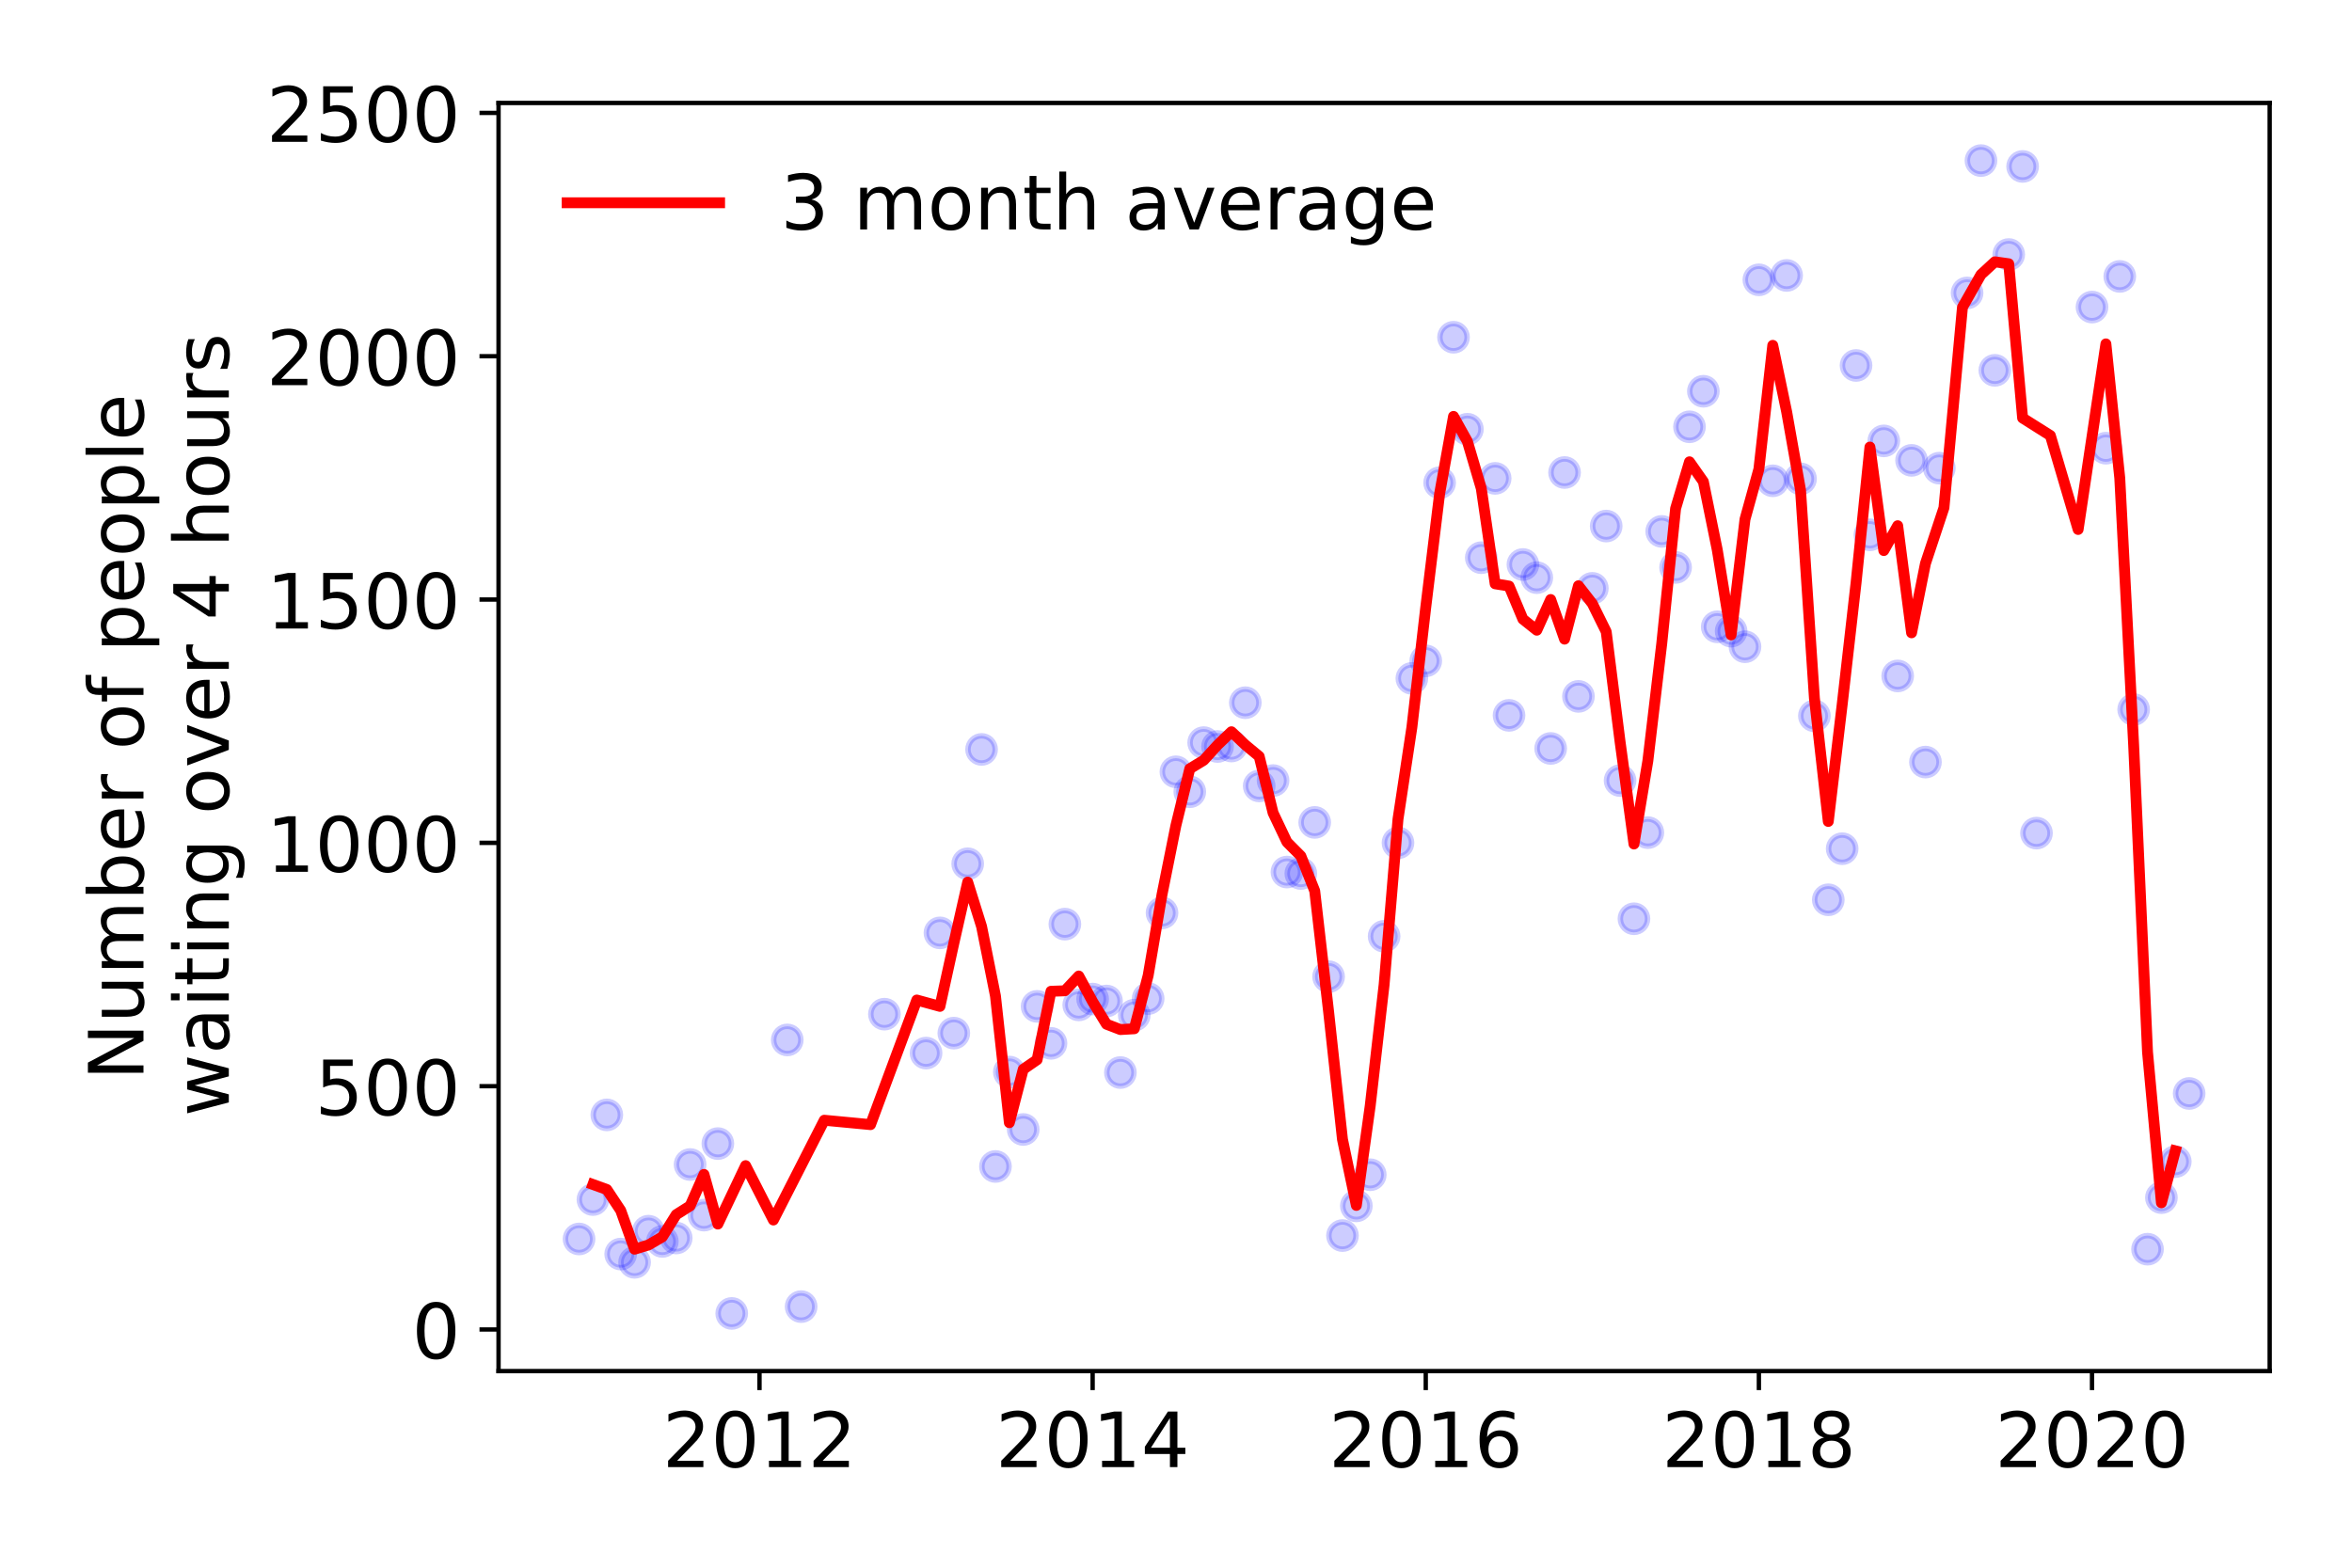 <?xml version="1.0" encoding="utf-8" standalone="no"?>
<!DOCTYPE svg PUBLIC "-//W3C//DTD SVG 1.1//EN"
  "http://www.w3.org/Graphics/SVG/1.1/DTD/svg11.dtd">
<!-- Created with matplotlib (https://matplotlib.org/) -->
<svg height="288pt" version="1.1" viewBox="0 0 432 288" width="432pt" xmlns="http://www.w3.org/2000/svg" xmlns:xlink="http://www.w3.org/1999/xlink">
 <defs>
  <style type="text/css">
*{stroke-linecap:butt;stroke-linejoin:round;}
  </style>
 </defs>
 <g id="figure_1">
  <g id="patch_1">
   <path d="M 0 288 
L 432 288 
L 432 0 
L 0 0 
z
" style="fill:#ffffff;"/>
  </g>
  <g id="axes_1">
   <g id="patch_2">
    <path d="M 91.57 251.88 
L 416.88 251.88 
L 416.88 18.914 
L 91.57 18.914 
z
" style="fill:#ffffff;"/>
   </g>
   <g id="matplotlib.axis_1">
    <g id="xtick_1">
     <g id="line2d_1">
      <defs>
       <path d="M 0 0 
L 0 3.5 
" id="mae01e57c16" style="stroke:#000000;stroke-width:0.8;"/>
      </defs>
      <g>
       <use style="stroke:#000000;stroke-width:0.8;" x="139.5" xlink:href="#mae01e57c16" y="251.88"/>
      </g>
     </g>
     <g id="text_1">
      <!-- 2012 -->
      <defs>
       <path d="M 19.188 8.297 
L 53.609 8.297 
L 53.609 0 
L 7.328 0 
L 7.328 8.297 
Q 12.938 14.109 22.625 23.891 
Q 32.328 33.688 34.812 36.531 
Q 39.547 41.844 41.422 45.531 
Q 43.312 49.219 43.312 52.781 
Q 43.312 58.594 39.234 62.25 
Q 35.156 65.922 28.609 65.922 
Q 23.969 65.922 18.812 64.312 
Q 13.672 62.703 7.812 59.422 
L 7.812 69.391 
Q 13.766 71.781 18.938 73 
Q 24.125 74.219 28.422 74.219 
Q 39.75 74.219 46.484 68.547 
Q 53.219 62.891 53.219 53.422 
Q 53.219 48.922 51.531 44.891 
Q 49.859 40.875 45.406 35.406 
Q 44.188 33.984 37.641 27.219 
Q 31.109 20.453 19.188 8.297 
z
" id="DejaVuSans-50"/>
       <path d="M 31.781 66.406 
Q 24.172 66.406 20.328 58.906 
Q 16.5 51.422 16.5 36.375 
Q 16.5 21.391 20.328 13.891 
Q 24.172 6.391 31.781 6.391 
Q 39.453 6.391 43.281 13.891 
Q 47.125 21.391 47.125 36.375 
Q 47.125 51.422 43.281 58.906 
Q 39.453 66.406 31.781 66.406 
z
M 31.781 74.219 
Q 44.047 74.219 50.516 64.516 
Q 56.984 54.828 56.984 36.375 
Q 56.984 17.969 50.516 8.266 
Q 44.047 -1.422 31.781 -1.422 
Q 19.531 -1.422 13.062 8.266 
Q 6.594 17.969 6.594 36.375 
Q 6.594 54.828 13.062 64.516 
Q 19.531 74.219 31.781 74.219 
z
" id="DejaVuSans-48"/>
       <path d="M 12.406 8.297 
L 28.516 8.297 
L 28.516 63.922 
L 10.984 60.406 
L 10.984 69.391 
L 28.422 72.906 
L 38.281 72.906 
L 38.281 8.297 
L 54.391 8.297 
L 54.391 0 
L 12.406 0 
z
" id="DejaVuSans-49"/>
      </defs>
      <g transform="translate(121.685 269.518)scale(0.14 -0.14)">
       <use xlink:href="#DejaVuSans-50"/>
       <use x="63.623" xlink:href="#DejaVuSans-48"/>
       <use x="127.246" xlink:href="#DejaVuSans-49"/>
       <use x="190.869" xlink:href="#DejaVuSans-50"/>
      </g>
     </g>
    </g>
    <g id="xtick_2">
     <g id="line2d_2">
      <g>
       <use style="stroke:#000000;stroke-width:0.8;" x="200.687" xlink:href="#mae01e57c16" y="251.88"/>
      </g>
     </g>
     <g id="text_2">
      <!-- 2014 -->
      <defs>
       <path d="M 37.797 64.312 
L 12.891 25.391 
L 37.797 25.391 
z
M 35.203 72.906 
L 47.609 72.906 
L 47.609 25.391 
L 58.016 25.391 
L 58.016 17.188 
L 47.609 17.188 
L 47.609 0 
L 37.797 0 
L 37.797 17.188 
L 4.891 17.188 
L 4.891 26.703 
z
" id="DejaVuSans-52"/>
      </defs>
      <g transform="translate(182.872 269.518)scale(0.14 -0.14)">
       <use xlink:href="#DejaVuSans-50"/>
       <use x="63.623" xlink:href="#DejaVuSans-48"/>
       <use x="127.246" xlink:href="#DejaVuSans-49"/>
       <use x="190.869" xlink:href="#DejaVuSans-52"/>
      </g>
     </g>
    </g>
    <g id="xtick_3">
     <g id="line2d_3">
      <g>
       <use style="stroke:#000000;stroke-width:0.8;" x="261.873" xlink:href="#mae01e57c16" y="251.88"/>
      </g>
     </g>
     <g id="text_3">
      <!-- 2016 -->
      <defs>
       <path d="M 33.016 40.375 
Q 26.375 40.375 22.484 35.828 
Q 18.609 31.297 18.609 23.391 
Q 18.609 15.531 22.484 10.953 
Q 26.375 6.391 33.016 6.391 
Q 39.656 6.391 43.531 10.953 
Q 47.406 15.531 47.406 23.391 
Q 47.406 31.297 43.531 35.828 
Q 39.656 40.375 33.016 40.375 
z
M 52.594 71.297 
L 52.594 62.312 
Q 48.875 64.062 45.094 64.984 
Q 41.312 65.922 37.594 65.922 
Q 27.828 65.922 22.672 59.328 
Q 17.531 52.734 16.797 39.406 
Q 19.672 43.656 24.016 45.922 
Q 28.375 48.188 33.594 48.188 
Q 44.578 48.188 50.953 41.516 
Q 57.328 34.859 57.328 23.391 
Q 57.328 12.156 50.688 5.359 
Q 44.047 -1.422 33.016 -1.422 
Q 20.359 -1.422 13.672 8.266 
Q 6.984 17.969 6.984 36.375 
Q 6.984 53.656 15.188 63.938 
Q 23.391 74.219 37.203 74.219 
Q 40.922 74.219 44.703 73.484 
Q 48.484 72.75 52.594 71.297 
z
" id="DejaVuSans-54"/>
      </defs>
      <g transform="translate(244.058 269.518)scale(0.14 -0.14)">
       <use xlink:href="#DejaVuSans-50"/>
       <use x="63.623" xlink:href="#DejaVuSans-48"/>
       <use x="127.246" xlink:href="#DejaVuSans-49"/>
       <use x="190.869" xlink:href="#DejaVuSans-54"/>
      </g>
     </g>
    </g>
    <g id="xtick_4">
     <g id="line2d_4">
      <g>
       <use style="stroke:#000000;stroke-width:0.8;" x="323.06" xlink:href="#mae01e57c16" y="251.88"/>
      </g>
     </g>
     <g id="text_4">
      <!-- 2018 -->
      <defs>
       <path d="M 31.781 34.625 
Q 24.75 34.625 20.719 30.859 
Q 16.703 27.094 16.703 20.516 
Q 16.703 13.922 20.719 10.156 
Q 24.75 6.391 31.781 6.391 
Q 38.812 6.391 42.859 10.172 
Q 46.922 13.969 46.922 20.516 
Q 46.922 27.094 42.891 30.859 
Q 38.875 34.625 31.781 34.625 
z
M 21.922 38.812 
Q 15.578 40.375 12.031 44.719 
Q 8.5 49.078 8.5 55.328 
Q 8.5 64.062 14.719 69.141 
Q 20.953 74.219 31.781 74.219 
Q 42.672 74.219 48.875 69.141 
Q 55.078 64.062 55.078 55.328 
Q 55.078 49.078 51.531 44.719 
Q 48 40.375 41.703 38.812 
Q 48.828 37.156 52.797 32.312 
Q 56.781 27.484 56.781 20.516 
Q 56.781 9.906 50.312 4.234 
Q 43.844 -1.422 31.781 -1.422 
Q 19.734 -1.422 13.25 4.234 
Q 6.781 9.906 6.781 20.516 
Q 6.781 27.484 10.781 32.312 
Q 14.797 37.156 21.922 38.812 
z
M 18.312 54.391 
Q 18.312 48.734 21.844 45.562 
Q 25.391 42.391 31.781 42.391 
Q 38.141 42.391 41.719 45.562 
Q 45.312 48.734 45.312 54.391 
Q 45.312 60.062 41.719 63.234 
Q 38.141 66.406 31.781 66.406 
Q 25.391 66.406 21.844 63.234 
Q 18.312 60.062 18.312 54.391 
z
" id="DejaVuSans-56"/>
      </defs>
      <g transform="translate(305.245 269.518)scale(0.14 -0.14)">
       <use xlink:href="#DejaVuSans-50"/>
       <use x="63.623" xlink:href="#DejaVuSans-48"/>
       <use x="127.246" xlink:href="#DejaVuSans-49"/>
       <use x="190.869" xlink:href="#DejaVuSans-56"/>
      </g>
     </g>
    </g>
    <g id="xtick_5">
     <g id="line2d_5">
      <g>
       <use style="stroke:#000000;stroke-width:0.8;" x="384.247" xlink:href="#mae01e57c16" y="251.88"/>
      </g>
     </g>
     <g id="text_5">
      <!-- 2020 -->
      <g transform="translate(366.432 269.518)scale(0.14 -0.14)">
       <use xlink:href="#DejaVuSans-50"/>
       <use x="63.623" xlink:href="#DejaVuSans-48"/>
       <use x="127.246" xlink:href="#DejaVuSans-50"/>
       <use x="190.869" xlink:href="#DejaVuSans-48"/>
      </g>
     </g>
    </g>
   </g>
   <g id="matplotlib.axis_2">
    <g id="ytick_1">
     <g id="line2d_6">
      <defs>
       <path d="M 0 0 
L -3.5 0 
" id="me5e32a452e" style="stroke:#000000;stroke-width:0.8;"/>
      </defs>
      <g>
       <use style="stroke:#000000;stroke-width:0.8;" x="91.57" xlink:href="#me5e32a452e" y="244.241"/>
      </g>
     </g>
     <g id="text_6">
      <!-- 0 -->
      <g transform="translate(75.662 249.56)scale(0.14 -0.14)">
       <use xlink:href="#DejaVuSans-48"/>
      </g>
     </g>
    </g>
    <g id="ytick_2">
     <g id="line2d_7">
      <g>
       <use style="stroke:#000000;stroke-width:0.8;" x="91.57" xlink:href="#me5e32a452e" y="199.541"/>
      </g>
     </g>
     <g id="text_7">
      <!-- 500 -->
      <defs>
       <path d="M 10.797 72.906 
L 49.516 72.906 
L 49.516 64.594 
L 19.828 64.594 
L 19.828 46.734 
Q 21.969 47.469 24.109 47.828 
Q 26.266 48.188 28.422 48.188 
Q 40.625 48.188 47.75 41.5 
Q 54.891 34.812 54.891 23.391 
Q 54.891 11.625 47.562 5.094 
Q 40.234 -1.422 26.906 -1.422 
Q 22.312 -1.422 17.547 -0.641 
Q 12.797 0.141 7.719 1.703 
L 7.719 11.625 
Q 12.109 9.234 16.797 8.062 
Q 21.484 6.891 26.703 6.891 
Q 35.156 6.891 40.078 11.328 
Q 45.016 15.766 45.016 23.391 
Q 45.016 31 40.078 35.438 
Q 35.156 39.891 26.703 39.891 
Q 22.75 39.891 18.812 39.016 
Q 14.891 38.141 10.797 36.281 
z
" id="DejaVuSans-53"/>
      </defs>
      <g transform="translate(57.847 204.86)scale(0.14 -0.14)">
       <use xlink:href="#DejaVuSans-53"/>
       <use x="63.623" xlink:href="#DejaVuSans-48"/>
       <use x="127.246" xlink:href="#DejaVuSans-48"/>
      </g>
     </g>
    </g>
    <g id="ytick_3">
     <g id="line2d_8">
      <g>
       <use style="stroke:#000000;stroke-width:0.8;" x="91.57" xlink:href="#me5e32a452e" y="154.841"/>
      </g>
     </g>
     <g id="text_8">
      <!-- 1000 -->
      <g transform="translate(48.94 160.16)scale(0.14 -0.14)">
       <use xlink:href="#DejaVuSans-49"/>
       <use x="63.623" xlink:href="#DejaVuSans-48"/>
       <use x="127.246" xlink:href="#DejaVuSans-48"/>
       <use x="190.869" xlink:href="#DejaVuSans-48"/>
      </g>
     </g>
    </g>
    <g id="ytick_4">
     <g id="line2d_9">
      <g>
       <use style="stroke:#000000;stroke-width:0.8;" x="91.57" xlink:href="#me5e32a452e" y="110.141"/>
      </g>
     </g>
     <g id="text_9">
      <!-- 1500 -->
      <g transform="translate(48.94 115.46)scale(0.14 -0.14)">
       <use xlink:href="#DejaVuSans-49"/>
       <use x="63.623" xlink:href="#DejaVuSans-53"/>
       <use x="127.246" xlink:href="#DejaVuSans-48"/>
       <use x="190.869" xlink:href="#DejaVuSans-48"/>
      </g>
     </g>
    </g>
    <g id="ytick_5">
     <g id="line2d_10">
      <g>
       <use style="stroke:#000000;stroke-width:0.8;" x="91.57" xlink:href="#me5e32a452e" y="65.442"/>
      </g>
     </g>
     <g id="text_10">
      <!-- 2000 -->
      <g transform="translate(48.94 70.761)scale(0.14 -0.14)">
       <use xlink:href="#DejaVuSans-50"/>
       <use x="63.623" xlink:href="#DejaVuSans-48"/>
       <use x="127.246" xlink:href="#DejaVuSans-48"/>
       <use x="190.869" xlink:href="#DejaVuSans-48"/>
      </g>
     </g>
    </g>
    <g id="ytick_6">
     <g id="line2d_11">
      <g>
       <use style="stroke:#000000;stroke-width:0.8;" x="91.57" xlink:href="#me5e32a452e" y="20.742"/>
      </g>
     </g>
     <g id="text_11">
      <!-- 2500 -->
      <g transform="translate(48.94 26.061)scale(0.14 -0.14)">
       <use xlink:href="#DejaVuSans-50"/>
       <use x="63.623" xlink:href="#DejaVuSans-53"/>
       <use x="127.246" xlink:href="#DejaVuSans-48"/>
       <use x="190.869" xlink:href="#DejaVuSans-48"/>
      </g>
     </g>
    </g>
    <g id="text_12">
     <!-- Number of people -->
     <defs>
      <path d="M 9.812 72.906 
L 23.094 72.906 
L 55.422 11.922 
L 55.422 72.906 
L 64.984 72.906 
L 64.984 0 
L 51.703 0 
L 19.391 60.984 
L 19.391 0 
L 9.812 0 
z
" id="DejaVuSans-78"/>
      <path d="M 8.5 21.578 
L 8.5 54.688 
L 17.484 54.688 
L 17.484 21.922 
Q 17.484 14.156 20.5 10.266 
Q 23.531 6.391 29.594 6.391 
Q 36.859 6.391 41.078 11.031 
Q 45.312 15.672 45.312 23.688 
L 45.312 54.688 
L 54.297 54.688 
L 54.297 0 
L 45.312 0 
L 45.312 8.406 
Q 42.047 3.422 37.719 1 
Q 33.406 -1.422 27.688 -1.422 
Q 18.266 -1.422 13.375 4.438 
Q 8.5 10.297 8.5 21.578 
z
M 31.109 56 
z
" id="DejaVuSans-117"/>
      <path d="M 52 44.188 
Q 55.375 50.25 60.062 53.125 
Q 64.75 56 71.094 56 
Q 79.641 56 84.281 50.016 
Q 88.922 44.047 88.922 33.016 
L 88.922 0 
L 79.891 0 
L 79.891 32.719 
Q 79.891 40.578 77.094 44.375 
Q 74.312 48.188 68.609 48.188 
Q 61.625 48.188 57.562 43.547 
Q 53.516 38.922 53.516 30.906 
L 53.516 0 
L 44.484 0 
L 44.484 32.719 
Q 44.484 40.625 41.703 44.406 
Q 38.922 48.188 33.109 48.188 
Q 26.219 48.188 22.156 43.531 
Q 18.109 38.875 18.109 30.906 
L 18.109 0 
L 9.078 0 
L 9.078 54.688 
L 18.109 54.688 
L 18.109 46.188 
Q 21.188 51.219 25.484 53.609 
Q 29.781 56 35.688 56 
Q 41.656 56 45.828 52.969 
Q 50 49.953 52 44.188 
z
" id="DejaVuSans-109"/>
      <path d="M 48.688 27.297 
Q 48.688 37.203 44.609 42.844 
Q 40.531 48.484 33.406 48.484 
Q 26.266 48.484 22.188 42.844 
Q 18.109 37.203 18.109 27.297 
Q 18.109 17.391 22.188 11.75 
Q 26.266 6.109 33.406 6.109 
Q 40.531 6.109 44.609 11.75 
Q 48.688 17.391 48.688 27.297 
z
M 18.109 46.391 
Q 20.953 51.266 25.266 53.625 
Q 29.594 56 35.594 56 
Q 45.562 56 51.781 48.094 
Q 58.016 40.188 58.016 27.297 
Q 58.016 14.406 51.781 6.484 
Q 45.562 -1.422 35.594 -1.422 
Q 29.594 -1.422 25.266 0.953 
Q 20.953 3.328 18.109 8.203 
L 18.109 0 
L 9.078 0 
L 9.078 75.984 
L 18.109 75.984 
z
" id="DejaVuSans-98"/>
      <path d="M 56.203 29.594 
L 56.203 25.203 
L 14.891 25.203 
Q 15.484 15.922 20.484 11.062 
Q 25.484 6.203 34.422 6.203 
Q 39.594 6.203 44.453 7.469 
Q 49.312 8.734 54.109 11.281 
L 54.109 2.781 
Q 49.266 0.734 44.188 -0.344 
Q 39.109 -1.422 33.891 -1.422 
Q 20.797 -1.422 13.156 6.188 
Q 5.516 13.812 5.516 26.812 
Q 5.516 40.234 12.766 48.109 
Q 20.016 56 32.328 56 
Q 43.359 56 49.781 48.891 
Q 56.203 41.797 56.203 29.594 
z
M 47.219 32.234 
Q 47.125 39.594 43.094 43.984 
Q 39.062 48.391 32.422 48.391 
Q 24.906 48.391 20.391 44.141 
Q 15.875 39.891 15.188 32.172 
z
" id="DejaVuSans-101"/>
      <path d="M 41.109 46.297 
Q 39.594 47.172 37.812 47.578 
Q 36.031 48 33.891 48 
Q 26.266 48 22.188 43.047 
Q 18.109 38.094 18.109 28.812 
L 18.109 0 
L 9.078 0 
L 9.078 54.688 
L 18.109 54.688 
L 18.109 46.188 
Q 20.953 51.172 25.484 53.578 
Q 30.031 56 36.531 56 
Q 37.453 56 38.578 55.875 
Q 39.703 55.766 41.062 55.516 
z
" id="DejaVuSans-114"/>
      <path id="DejaVuSans-32"/>
      <path d="M 30.609 48.391 
Q 23.391 48.391 19.188 42.75 
Q 14.984 37.109 14.984 27.297 
Q 14.984 17.484 19.156 11.844 
Q 23.344 6.203 30.609 6.203 
Q 37.797 6.203 41.984 11.859 
Q 46.188 17.531 46.188 27.297 
Q 46.188 37.016 41.984 42.703 
Q 37.797 48.391 30.609 48.391 
z
M 30.609 56 
Q 42.328 56 49.016 48.375 
Q 55.719 40.766 55.719 27.297 
Q 55.719 13.875 49.016 6.219 
Q 42.328 -1.422 30.609 -1.422 
Q 18.844 -1.422 12.172 6.219 
Q 5.516 13.875 5.516 27.297 
Q 5.516 40.766 12.172 48.375 
Q 18.844 56 30.609 56 
z
" id="DejaVuSans-111"/>
      <path d="M 37.109 75.984 
L 37.109 68.5 
L 28.516 68.5 
Q 23.688 68.5 21.797 66.547 
Q 19.922 64.594 19.922 59.516 
L 19.922 54.688 
L 34.719 54.688 
L 34.719 47.703 
L 19.922 47.703 
L 19.922 0 
L 10.891 0 
L 10.891 47.703 
L 2.297 47.703 
L 2.297 54.688 
L 10.891 54.688 
L 10.891 58.5 
Q 10.891 67.625 15.141 71.797 
Q 19.391 75.984 28.609 75.984 
z
" id="DejaVuSans-102"/>
      <path d="M 18.109 8.203 
L 18.109 -20.797 
L 9.078 -20.797 
L 9.078 54.688 
L 18.109 54.688 
L 18.109 46.391 
Q 20.953 51.266 25.266 53.625 
Q 29.594 56 35.594 56 
Q 45.562 56 51.781 48.094 
Q 58.016 40.188 58.016 27.297 
Q 58.016 14.406 51.781 6.484 
Q 45.562 -1.422 35.594 -1.422 
Q 29.594 -1.422 25.266 0.953 
Q 20.953 3.328 18.109 8.203 
z
M 48.688 27.297 
Q 48.688 37.203 44.609 42.844 
Q 40.531 48.484 33.406 48.484 
Q 26.266 48.484 22.188 42.844 
Q 18.109 37.203 18.109 27.297 
Q 18.109 17.391 22.188 11.75 
Q 26.266 6.109 33.406 6.109 
Q 40.531 6.109 44.609 11.75 
Q 48.688 17.391 48.688 27.297 
z
" id="DejaVuSans-112"/>
      <path d="M 9.422 75.984 
L 18.406 75.984 
L 18.406 0 
L 9.422 0 
z
" id="DejaVuSans-108"/>
     </defs>
     <g transform="translate(26.352 198.444)rotate(-90)scale(0.14 -0.14)">
      <use xlink:href="#DejaVuSans-78"/>
      <use x="74.805" xlink:href="#DejaVuSans-117"/>
      <use x="138.184" xlink:href="#DejaVuSans-109"/>
      <use x="235.596" xlink:href="#DejaVuSans-98"/>
      <use x="299.072" xlink:href="#DejaVuSans-101"/>
      <use x="360.596" xlink:href="#DejaVuSans-114"/>
      <use x="401.709" xlink:href="#DejaVuSans-32"/>
      <use x="433.496" xlink:href="#DejaVuSans-111"/>
      <use x="494.678" xlink:href="#DejaVuSans-102"/>
      <use x="529.883" xlink:href="#DejaVuSans-32"/>
      <use x="561.67" xlink:href="#DejaVuSans-112"/>
      <use x="625.146" xlink:href="#DejaVuSans-101"/>
      <use x="686.67" xlink:href="#DejaVuSans-111"/>
      <use x="747.852" xlink:href="#DejaVuSans-112"/>
      <use x="811.328" xlink:href="#DejaVuSans-108"/>
      <use x="839.111" xlink:href="#DejaVuSans-101"/>
     </g>
     <!--  waiting over 4 hours -->
     <defs>
      <path d="M 4.203 54.688 
L 13.188 54.688 
L 24.422 12.016 
L 35.594 54.688 
L 46.188 54.688 
L 57.422 12.016 
L 68.609 54.688 
L 77.594 54.688 
L 63.281 0 
L 52.688 0 
L 40.922 44.828 
L 29.109 0 
L 18.5 0 
z
" id="DejaVuSans-119"/>
      <path d="M 34.281 27.484 
Q 23.391 27.484 19.188 25 
Q 14.984 22.516 14.984 16.5 
Q 14.984 11.719 18.141 8.906 
Q 21.297 6.109 26.703 6.109 
Q 34.188 6.109 38.703 11.406 
Q 43.219 16.703 43.219 25.484 
L 43.219 27.484 
z
M 52.203 31.203 
L 52.203 0 
L 43.219 0 
L 43.219 8.297 
Q 40.141 3.328 35.547 0.953 
Q 30.953 -1.422 24.312 -1.422 
Q 15.922 -1.422 10.953 3.297 
Q 6 8.016 6 15.922 
Q 6 25.141 12.172 29.828 
Q 18.359 34.516 30.609 34.516 
L 43.219 34.516 
L 43.219 35.406 
Q 43.219 41.609 39.141 45 
Q 35.062 48.391 27.688 48.391 
Q 23 48.391 18.547 47.266 
Q 14.109 46.141 10.016 43.891 
L 10.016 52.203 
Q 14.938 54.109 19.578 55.047 
Q 24.219 56 28.609 56 
Q 40.484 56 46.344 49.844 
Q 52.203 43.703 52.203 31.203 
z
" id="DejaVuSans-97"/>
      <path d="M 9.422 54.688 
L 18.406 54.688 
L 18.406 0 
L 9.422 0 
z
M 9.422 75.984 
L 18.406 75.984 
L 18.406 64.594 
L 9.422 64.594 
z
" id="DejaVuSans-105"/>
      <path d="M 18.312 70.219 
L 18.312 54.688 
L 36.812 54.688 
L 36.812 47.703 
L 18.312 47.703 
L 18.312 18.016 
Q 18.312 11.328 20.141 9.422 
Q 21.969 7.516 27.594 7.516 
L 36.812 7.516 
L 36.812 0 
L 27.594 0 
Q 17.188 0 13.234 3.875 
Q 9.281 7.766 9.281 18.016 
L 9.281 47.703 
L 2.688 47.703 
L 2.688 54.688 
L 9.281 54.688 
L 9.281 70.219 
z
" id="DejaVuSans-116"/>
      <path d="M 54.891 33.016 
L 54.891 0 
L 45.906 0 
L 45.906 32.719 
Q 45.906 40.484 42.875 44.328 
Q 39.844 48.188 33.797 48.188 
Q 26.516 48.188 22.312 43.547 
Q 18.109 38.922 18.109 30.906 
L 18.109 0 
L 9.078 0 
L 9.078 54.688 
L 18.109 54.688 
L 18.109 46.188 
Q 21.344 51.125 25.703 53.562 
Q 30.078 56 35.797 56 
Q 45.219 56 50.047 50.172 
Q 54.891 44.344 54.891 33.016 
z
" id="DejaVuSans-110"/>
      <path d="M 45.406 27.984 
Q 45.406 37.75 41.375 43.109 
Q 37.359 48.484 30.078 48.484 
Q 22.859 48.484 18.828 43.109 
Q 14.797 37.75 14.797 27.984 
Q 14.797 18.266 18.828 12.891 
Q 22.859 7.516 30.078 7.516 
Q 37.359 7.516 41.375 12.891 
Q 45.406 18.266 45.406 27.984 
z
M 54.391 6.781 
Q 54.391 -7.172 48.188 -13.984 
Q 42 -20.797 29.203 -20.797 
Q 24.469 -20.797 20.266 -20.094 
Q 16.062 -19.391 12.109 -17.922 
L 12.109 -9.188 
Q 16.062 -11.328 19.922 -12.344 
Q 23.781 -13.375 27.781 -13.375 
Q 36.625 -13.375 41.016 -8.766 
Q 45.406 -4.156 45.406 5.172 
L 45.406 9.625 
Q 42.625 4.781 38.281 2.391 
Q 33.938 0 27.875 0 
Q 17.828 0 11.672 7.656 
Q 5.516 15.328 5.516 27.984 
Q 5.516 40.672 11.672 48.328 
Q 17.828 56 27.875 56 
Q 33.938 56 38.281 53.609 
Q 42.625 51.219 45.406 46.391 
L 45.406 54.688 
L 54.391 54.688 
z
" id="DejaVuSans-103"/>
      <path d="M 2.984 54.688 
L 12.5 54.688 
L 29.594 8.797 
L 46.688 54.688 
L 56.203 54.688 
L 35.688 0 
L 23.484 0 
z
" id="DejaVuSans-118"/>
      <path d="M 54.891 33.016 
L 54.891 0 
L 45.906 0 
L 45.906 32.719 
Q 45.906 40.484 42.875 44.328 
Q 39.844 48.188 33.797 48.188 
Q 26.516 48.188 22.312 43.547 
Q 18.109 38.922 18.109 30.906 
L 18.109 0 
L 9.078 0 
L 9.078 75.984 
L 18.109 75.984 
L 18.109 46.188 
Q 21.344 51.125 25.703 53.562 
Q 30.078 56 35.797 56 
Q 45.219 56 50.047 50.172 
Q 54.891 44.344 54.891 33.016 
z
" id="DejaVuSans-104"/>
      <path d="M 44.281 53.078 
L 44.281 44.578 
Q 40.484 46.531 36.375 47.5 
Q 32.281 48.484 27.875 48.484 
Q 21.188 48.484 17.844 46.438 
Q 14.5 44.391 14.5 40.281 
Q 14.5 37.156 16.891 35.375 
Q 19.281 33.594 26.516 31.984 
L 29.594 31.297 
Q 39.156 29.25 43.188 25.516 
Q 47.219 21.781 47.219 15.094 
Q 47.219 7.469 41.188 3.016 
Q 35.156 -1.422 24.609 -1.422 
Q 20.219 -1.422 15.453 -0.562 
Q 10.688 0.297 5.422 2 
L 5.422 11.281 
Q 10.406 8.688 15.234 7.391 
Q 20.062 6.109 24.812 6.109 
Q 31.156 6.109 34.562 8.281 
Q 37.984 10.453 37.984 14.406 
Q 37.984 18.062 35.516 20.016 
Q 33.062 21.969 24.703 23.781 
L 21.578 24.516 
Q 13.234 26.266 9.516 29.906 
Q 5.812 33.547 5.812 39.891 
Q 5.812 47.609 11.281 51.797 
Q 16.75 56 26.812 56 
Q 31.781 56 36.172 55.266 
Q 40.578 54.547 44.281 53.078 
z
" id="DejaVuSans-115"/>
     </defs>
     <g transform="translate(42.028 209.568)rotate(-90)scale(0.14 -0.14)">
      <use xlink:href="#DejaVuSans-32"/>
      <use x="31.787" xlink:href="#DejaVuSans-119"/>
      <use x="113.574" xlink:href="#DejaVuSans-97"/>
      <use x="174.854" xlink:href="#DejaVuSans-105"/>
      <use x="202.637" xlink:href="#DejaVuSans-116"/>
      <use x="241.846" xlink:href="#DejaVuSans-105"/>
      <use x="269.629" xlink:href="#DejaVuSans-110"/>
      <use x="333.008" xlink:href="#DejaVuSans-103"/>
      <use x="396.484" xlink:href="#DejaVuSans-32"/>
      <use x="428.271" xlink:href="#DejaVuSans-111"/>
      <use x="489.453" xlink:href="#DejaVuSans-118"/>
      <use x="548.633" xlink:href="#DejaVuSans-101"/>
      <use x="610.156" xlink:href="#DejaVuSans-114"/>
      <use x="651.27" xlink:href="#DejaVuSans-32"/>
      <use x="683.057" xlink:href="#DejaVuSans-52"/>
      <use x="746.68" xlink:href="#DejaVuSans-32"/>
      <use x="778.467" xlink:href="#DejaVuSans-104"/>
      <use x="841.846" xlink:href="#DejaVuSans-111"/>
      <use x="903.027" xlink:href="#DejaVuSans-117"/>
      <use x="966.406" xlink:href="#DejaVuSans-114"/>
      <use x="1007.52" xlink:href="#DejaVuSans-115"/>
     </g>
    </g>
   </g>
   <g id="line2d_12">
    <defs>
     <path d="M 0 2.5 
C 0.663 2.5 1.299 2.237 1.768 1.768 
C 2.237 1.299 2.5 0.663 2.5 0 
C 2.5 -0.663 2.237 -1.299 1.768 -1.768 
C 1.299 -2.237 0.663 -2.5 0 -2.5 
C -0.663 -2.5 -1.299 -2.237 -1.768 -1.768 
C -2.237 -1.299 -2.5 -0.663 -2.5 0 
C -2.5 0.663 -2.237 1.299 -1.768 1.768 
C -1.299 2.237 -0.663 2.5 0 2.5 
z
" id="mcc0f7a5bcb" style="stroke:#0000ff;stroke-opacity:0.2;"/>
    </defs>
    <g clip-path="url(#p55fe391575)">
     <use style="fill:#0000ff;fill-opacity:0.2;stroke:#0000ff;stroke-opacity:0.2;" x="402.093" xlink:href="#mcc0f7a5bcb" y="200.882"/>
     <use style="fill:#0000ff;fill-opacity:0.2;stroke:#0000ff;stroke-opacity:0.2;" x="399.544" xlink:href="#mcc0f7a5bcb" y="213.398"/>
     <use style="fill:#0000ff;fill-opacity:0.2;stroke:#0000ff;stroke-opacity:0.2;" x="396.994" xlink:href="#mcc0f7a5bcb" y="220.014"/>
     <use style="fill:#0000ff;fill-opacity:0.2;stroke:#0000ff;stroke-opacity:0.2;" x="394.445" xlink:href="#mcc0f7a5bcb" y="229.49"/>
     <use style="fill:#0000ff;fill-opacity:0.2;stroke:#0000ff;stroke-opacity:0.2;" x="391.895" xlink:href="#mcc0f7a5bcb" y="130.346"/>
     <use style="fill:#0000ff;fill-opacity:0.2;stroke:#0000ff;stroke-opacity:0.2;" x="389.346" xlink:href="#mcc0f7a5bcb" y="50.78"/>
     <use style="fill:#0000ff;fill-opacity:0.2;stroke:#0000ff;stroke-opacity:0.2;" x="386.796" xlink:href="#mcc0f7a5bcb" y="82.338"/>
     <use style="fill:#0000ff;fill-opacity:0.2;stroke:#0000ff;stroke-opacity:0.2;" x="384.247" xlink:href="#mcc0f7a5bcb" y="56.412"/>
     <use style="fill:#0000ff;fill-opacity:0.2;stroke:#0000ff;stroke-opacity:0.2;" x="374.049" xlink:href="#mcc0f7a5bcb" y="153.053"/>
     <use style="fill:#0000ff;fill-opacity:0.2;stroke:#0000ff;stroke-opacity:0.2;" x="371.5" xlink:href="#mcc0f7a5bcb" y="30.576"/>
     <use style="fill:#0000ff;fill-opacity:0.2;stroke:#0000ff;stroke-opacity:0.2;" x="368.95" xlink:href="#mcc0f7a5bcb" y="46.757"/>
     <use style="fill:#0000ff;fill-opacity:0.2;stroke:#0000ff;stroke-opacity:0.2;" x="366.401" xlink:href="#mcc0f7a5bcb" y="68.034"/>
     <use style="fill:#0000ff;fill-opacity:0.2;stroke:#0000ff;stroke-opacity:0.2;" x="363.851" xlink:href="#mcc0f7a5bcb" y="29.503"/>
     <use style="fill:#0000ff;fill-opacity:0.2;stroke:#0000ff;stroke-opacity:0.2;" x="361.302" xlink:href="#mcc0f7a5bcb" y="53.82"/>
     <use style="fill:#0000ff;fill-opacity:0.2;stroke:#0000ff;stroke-opacity:0.2;" x="356.203" xlink:href="#mcc0f7a5bcb" y="86.004"/>
     <use style="fill:#0000ff;fill-opacity:0.2;stroke:#0000ff;stroke-opacity:0.2;" x="353.654" xlink:href="#mcc0f7a5bcb" y="140.001"/>
     <use style="fill:#0000ff;fill-opacity:0.2;stroke:#0000ff;stroke-opacity:0.2;" x="351.104" xlink:href="#mcc0f7a5bcb" y="84.573"/>
     <use style="fill:#0000ff;fill-opacity:0.2;stroke:#0000ff;stroke-opacity:0.2;" x="348.555" xlink:href="#mcc0f7a5bcb" y="124.177"/>
     <use style="fill:#0000ff;fill-opacity:0.2;stroke:#0000ff;stroke-opacity:0.2;" x="346.005" xlink:href="#mcc0f7a5bcb" y="80.997"/>
     <use style="fill:#0000ff;fill-opacity:0.2;stroke:#0000ff;stroke-opacity:0.2;" x="343.456" xlink:href="#mcc0f7a5bcb" y="98.251"/>
     <use style="fill:#0000ff;fill-opacity:0.2;stroke:#0000ff;stroke-opacity:0.2;" x="340.906" xlink:href="#mcc0f7a5bcb" y="67.14"/>
     <use style="fill:#0000ff;fill-opacity:0.2;stroke:#0000ff;stroke-opacity:0.2;" x="338.357" xlink:href="#mcc0f7a5bcb" y="155.914"/>
     <use style="fill:#0000ff;fill-opacity:0.2;stroke:#0000ff;stroke-opacity:0.2;" x="335.807" xlink:href="#mcc0f7a5bcb" y="165.301"/>
     <use style="fill:#0000ff;fill-opacity:0.2;stroke:#0000ff;stroke-opacity:0.2;" x="333.258" xlink:href="#mcc0f7a5bcb" y="131.508"/>
     <use style="fill:#0000ff;fill-opacity:0.2;stroke:#0000ff;stroke-opacity:0.2;" x="330.709" xlink:href="#mcc0f7a5bcb" y="87.97"/>
     <use style="fill:#0000ff;fill-opacity:0.2;stroke:#0000ff;stroke-opacity:0.2;" x="328.159" xlink:href="#mcc0f7a5bcb" y="50.601"/>
     <use style="fill:#0000ff;fill-opacity:0.2;stroke:#0000ff;stroke-opacity:0.2;" x="325.61" xlink:href="#mcc0f7a5bcb" y="88.328"/>
     <use style="fill:#0000ff;fill-opacity:0.2;stroke:#0000ff;stroke-opacity:0.2;" x="323.06" xlink:href="#mcc0f7a5bcb" y="51.406"/>
     <use style="fill:#0000ff;fill-opacity:0.2;stroke:#0000ff;stroke-opacity:0.2;" x="320.511" xlink:href="#mcc0f7a5bcb" y="118.813"/>
     <use style="fill:#0000ff;fill-opacity:0.2;stroke:#0000ff;stroke-opacity:0.2;" x="317.961" xlink:href="#mcc0f7a5bcb" y="115.952"/>
     <use style="fill:#0000ff;fill-opacity:0.2;stroke:#0000ff;stroke-opacity:0.2;" x="315.412" xlink:href="#mcc0f7a5bcb" y="115.148"/>
     <use style="fill:#0000ff;fill-opacity:0.2;stroke:#0000ff;stroke-opacity:0.2;" x="312.862" xlink:href="#mcc0f7a5bcb" y="71.878"/>
     <use style="fill:#0000ff;fill-opacity:0.2;stroke:#0000ff;stroke-opacity:0.2;" x="310.313" xlink:href="#mcc0f7a5bcb" y="78.405"/>
     <use style="fill:#0000ff;fill-opacity:0.2;stroke:#0000ff;stroke-opacity:0.2;" x="307.763" xlink:href="#mcc0f7a5bcb" y="104.241"/>
     <use style="fill:#0000ff;fill-opacity:0.2;stroke:#0000ff;stroke-opacity:0.2;" x="305.214" xlink:href="#mcc0f7a5bcb" y="97.625"/>
     <use style="fill:#0000ff;fill-opacity:0.2;stroke:#0000ff;stroke-opacity:0.2;" x="302.665" xlink:href="#mcc0f7a5bcb" y="152.964"/>
     <use style="fill:#0000ff;fill-opacity:0.2;stroke:#0000ff;stroke-opacity:0.2;" x="300.115" xlink:href="#mcc0f7a5bcb" y="168.788"/>
     <use style="fill:#0000ff;fill-opacity:0.2;stroke:#0000ff;stroke-opacity:0.2;" x="297.566" xlink:href="#mcc0f7a5bcb" y="143.398"/>
     <use style="fill:#0000ff;fill-opacity:0.2;stroke:#0000ff;stroke-opacity:0.2;" x="295.016" xlink:href="#mcc0f7a5bcb" y="96.642"/>
     <use style="fill:#0000ff;fill-opacity:0.2;stroke:#0000ff;stroke-opacity:0.2;" x="292.467" xlink:href="#mcc0f7a5bcb" y="108.085"/>
     <use style="fill:#0000ff;fill-opacity:0.2;stroke:#0000ff;stroke-opacity:0.2;" x="289.917" xlink:href="#mcc0f7a5bcb" y="127.932"/>
     <use style="fill:#0000ff;fill-opacity:0.2;stroke:#0000ff;stroke-opacity:0.2;" x="287.368" xlink:href="#mcc0f7a5bcb" y="86.808"/>
     <use style="fill:#0000ff;fill-opacity:0.2;stroke:#0000ff;stroke-opacity:0.2;" x="284.818" xlink:href="#mcc0f7a5bcb" y="137.498"/>
     <use style="fill:#0000ff;fill-opacity:0.2;stroke:#0000ff;stroke-opacity:0.2;" x="282.269" xlink:href="#mcc0f7a5bcb" y="106.118"/>
     <use style="fill:#0000ff;fill-opacity:0.2;stroke:#0000ff;stroke-opacity:0.2;" x="279.72" xlink:href="#mcc0f7a5bcb" y="103.705"/>
     <use style="fill:#0000ff;fill-opacity:0.2;stroke:#0000ff;stroke-opacity:0.2;" x="277.17" xlink:href="#mcc0f7a5bcb" y="131.419"/>
     <use style="fill:#0000ff;fill-opacity:0.2;stroke:#0000ff;stroke-opacity:0.2;" x="274.621" xlink:href="#mcc0f7a5bcb" y="87.881"/>
     <use style="fill:#0000ff;fill-opacity:0.2;stroke:#0000ff;stroke-opacity:0.2;" x="272.071" xlink:href="#mcc0f7a5bcb" y="102.453"/>
     <use style="fill:#0000ff;fill-opacity:0.2;stroke:#0000ff;stroke-opacity:0.2;" x="269.522" xlink:href="#mcc0f7a5bcb" y="78.852"/>
     <use style="fill:#0000ff;fill-opacity:0.2;stroke:#0000ff;stroke-opacity:0.2;" x="266.972" xlink:href="#mcc0f7a5bcb" y="61.955"/>
     <use style="fill:#0000ff;fill-opacity:0.2;stroke:#0000ff;stroke-opacity:0.2;" x="264.423" xlink:href="#mcc0f7a5bcb" y="88.686"/>
     <use style="fill:#0000ff;fill-opacity:0.2;stroke:#0000ff;stroke-opacity:0.2;" x="261.873" xlink:href="#mcc0f7a5bcb" y="121.406"/>
     <use style="fill:#0000ff;fill-opacity:0.2;stroke:#0000ff;stroke-opacity:0.2;" x="259.324" xlink:href="#mcc0f7a5bcb" y="124.624"/>
     <use style="fill:#0000ff;fill-opacity:0.2;stroke:#0000ff;stroke-opacity:0.2;" x="256.774" xlink:href="#mcc0f7a5bcb" y="154.841"/>
     <use style="fill:#0000ff;fill-opacity:0.2;stroke:#0000ff;stroke-opacity:0.2;" x="254.225" xlink:href="#mcc0f7a5bcb" y="172.006"/>
     <use style="fill:#0000ff;fill-opacity:0.2;stroke:#0000ff;stroke-opacity:0.2;" x="251.676" xlink:href="#mcc0f7a5bcb" y="215.812"/>
     <use style="fill:#0000ff;fill-opacity:0.2;stroke:#0000ff;stroke-opacity:0.2;" x="249.126" xlink:href="#mcc0f7a5bcb" y="221.533"/>
     <use style="fill:#0000ff;fill-opacity:0.2;stroke:#0000ff;stroke-opacity:0.2;" x="246.577" xlink:href="#mcc0f7a5bcb" y="226.987"/>
     <use style="fill:#0000ff;fill-opacity:0.2;stroke:#0000ff;stroke-opacity:0.2;" x="244.027" xlink:href="#mcc0f7a5bcb" y="179.426"/>
     <use style="fill:#0000ff;fill-opacity:0.2;stroke:#0000ff;stroke-opacity:0.2;" x="241.478" xlink:href="#mcc0f7a5bcb" y="151.086"/>
     <use style="fill:#0000ff;fill-opacity:0.2;stroke:#0000ff;stroke-opacity:0.2;" x="238.928" xlink:href="#mcc0f7a5bcb" y="160.473"/>
     <use style="fill:#0000ff;fill-opacity:0.2;stroke:#0000ff;stroke-opacity:0.2;" x="236.379" xlink:href="#mcc0f7a5bcb" y="160.205"/>
     <use style="fill:#0000ff;fill-opacity:0.2;stroke:#0000ff;stroke-opacity:0.2;" x="233.829" xlink:href="#mcc0f7a5bcb" y="143.398"/>
     <use style="fill:#0000ff;fill-opacity:0.2;stroke:#0000ff;stroke-opacity:0.2;" x="231.28" xlink:href="#mcc0f7a5bcb" y="144.381"/>
     <use style="fill:#0000ff;fill-opacity:0.2;stroke:#0000ff;stroke-opacity:0.2;" x="228.73" xlink:href="#mcc0f7a5bcb" y="129.094"/>
     <use style="fill:#0000ff;fill-opacity:0.2;stroke:#0000ff;stroke-opacity:0.2;" x="226.181" xlink:href="#mcc0f7a5bcb" y="137.051"/>
     <use style="fill:#0000ff;fill-opacity:0.2;stroke:#0000ff;stroke-opacity:0.2;" x="223.632" xlink:href="#mcc0f7a5bcb" y="137.14"/>
     <use style="fill:#0000ff;fill-opacity:0.2;stroke:#0000ff;stroke-opacity:0.2;" x="221.082" xlink:href="#mcc0f7a5bcb" y="136.425"/>
     <use style="fill:#0000ff;fill-opacity:0.2;stroke:#0000ff;stroke-opacity:0.2;" x="218.533" xlink:href="#mcc0f7a5bcb" y="145.454"/>
     <use style="fill:#0000ff;fill-opacity:0.2;stroke:#0000ff;stroke-opacity:0.2;" x="215.983" xlink:href="#mcc0f7a5bcb" y="141.789"/>
     <use style="fill:#0000ff;fill-opacity:0.2;stroke:#0000ff;stroke-opacity:0.2;" x="213.434" xlink:href="#mcc0f7a5bcb" y="167.715"/>
     <use style="fill:#0000ff;fill-opacity:0.2;stroke:#0000ff;stroke-opacity:0.2;" x="210.884" xlink:href="#mcc0f7a5bcb" y="183.449"/>
     <use style="fill:#0000ff;fill-opacity:0.2;stroke:#0000ff;stroke-opacity:0.2;" x="208.335" xlink:href="#mcc0f7a5bcb" y="186.489"/>
     <use style="fill:#0000ff;fill-opacity:0.2;stroke:#0000ff;stroke-opacity:0.2;" x="205.785" xlink:href="#mcc0f7a5bcb" y="197.038"/>
     <use style="fill:#0000ff;fill-opacity:0.2;stroke:#0000ff;stroke-opacity:0.2;" x="203.236" xlink:href="#mcc0f7a5bcb" y="183.896"/>
     <use style="fill:#0000ff;fill-opacity:0.2;stroke:#0000ff;stroke-opacity:0.2;" x="200.687" xlink:href="#mcc0f7a5bcb" y="183.538"/>
     <use style="fill:#0000ff;fill-opacity:0.2;stroke:#0000ff;stroke-opacity:0.2;" x="198.137" xlink:href="#mcc0f7a5bcb" y="184.611"/>
     <use style="fill:#0000ff;fill-opacity:0.2;stroke:#0000ff;stroke-opacity:0.2;" x="195.588" xlink:href="#mcc0f7a5bcb" y="169.771"/>
     <use style="fill:#0000ff;fill-opacity:0.2;stroke:#0000ff;stroke-opacity:0.2;" x="193.038" xlink:href="#mcc0f7a5bcb" y="191.674"/>
     <use style="fill:#0000ff;fill-opacity:0.2;stroke:#0000ff;stroke-opacity:0.2;" x="190.489" xlink:href="#mcc0f7a5bcb" y="184.879"/>
     <use style="fill:#0000ff;fill-opacity:0.2;stroke:#0000ff;stroke-opacity:0.2;" x="187.939" xlink:href="#mcc0f7a5bcb" y="207.498"/>
     <use style="fill:#0000ff;fill-opacity:0.2;stroke:#0000ff;stroke-opacity:0.2;" x="185.39" xlink:href="#mcc0f7a5bcb" y="196.948"/>
     <use style="fill:#0000ff;fill-opacity:0.2;stroke:#0000ff;stroke-opacity:0.2;" x="182.84" xlink:href="#mcc0f7a5bcb" y="214.292"/>
     <use style="fill:#0000ff;fill-opacity:0.2;stroke:#0000ff;stroke-opacity:0.2;" x="180.291" xlink:href="#mcc0f7a5bcb" y="137.677"/>
     <use style="fill:#0000ff;fill-opacity:0.2;stroke:#0000ff;stroke-opacity:0.2;" x="177.741" xlink:href="#mcc0f7a5bcb" y="158.685"/>
     <use style="fill:#0000ff;fill-opacity:0.2;stroke:#0000ff;stroke-opacity:0.2;" x="175.192" xlink:href="#mcc0f7a5bcb" y="189.796"/>
     <use style="fill:#0000ff;fill-opacity:0.2;stroke:#0000ff;stroke-opacity:0.2;" x="172.643" xlink:href="#mcc0f7a5bcb" y="171.38"/>
     <use style="fill:#0000ff;fill-opacity:0.2;stroke:#0000ff;stroke-opacity:0.2;" x="170.093" xlink:href="#mcc0f7a5bcb" y="193.462"/>
     <use style="fill:#0000ff;fill-opacity:0.2;stroke:#0000ff;stroke-opacity:0.2;" x="162.445" xlink:href="#mcc0f7a5bcb" y="186.31"/>
     <use style="fill:#0000ff;fill-opacity:0.2;stroke:#0000ff;stroke-opacity:0.2;" x="147.148" xlink:href="#mcc0f7a5bcb" y="240.039"/>
     <use style="fill:#0000ff;fill-opacity:0.2;stroke:#0000ff;stroke-opacity:0.2;" x="144.599" xlink:href="#mcc0f7a5bcb" y="191.048"/>
     <use style="fill:#0000ff;fill-opacity:0.2;stroke:#0000ff;stroke-opacity:0.2;" x="134.401" xlink:href="#mcc0f7a5bcb" y="241.291"/>
     <use style="fill:#0000ff;fill-opacity:0.2;stroke:#0000ff;stroke-opacity:0.2;" x="131.851" xlink:href="#mcc0f7a5bcb" y="210.09"/>
     <use style="fill:#0000ff;fill-opacity:0.2;stroke:#0000ff;stroke-opacity:0.2;" x="129.302" xlink:href="#mcc0f7a5bcb" y="223.232"/>
     <use style="fill:#0000ff;fill-opacity:0.2;stroke:#0000ff;stroke-opacity:0.2;" x="126.752" xlink:href="#mcc0f7a5bcb" y="213.934"/>
     <use style="fill:#0000ff;fill-opacity:0.2;stroke:#0000ff;stroke-opacity:0.2;" x="124.203" xlink:href="#mcc0f7a5bcb" y="227.434"/>
     <use style="fill:#0000ff;fill-opacity:0.2;stroke:#0000ff;stroke-opacity:0.2;" x="121.654" xlink:href="#mcc0f7a5bcb" y="228.059"/>
     <use style="fill:#0000ff;fill-opacity:0.2;stroke:#0000ff;stroke-opacity:0.2;" x="119.104" xlink:href="#mcc0f7a5bcb" y="226.182"/>
     <use style="fill:#0000ff;fill-opacity:0.2;stroke:#0000ff;stroke-opacity:0.2;" x="116.555" xlink:href="#mcc0f7a5bcb" y="231.904"/>
     <use style="fill:#0000ff;fill-opacity:0.2;stroke:#0000ff;stroke-opacity:0.2;" x="114.005" xlink:href="#mcc0f7a5bcb" y="230.384"/>
     <use style="fill:#0000ff;fill-opacity:0.2;stroke:#0000ff;stroke-opacity:0.2;" x="111.456" xlink:href="#mcc0f7a5bcb" y="204.816"/>
     <use style="fill:#0000ff;fill-opacity:0.2;stroke:#0000ff;stroke-opacity:0.2;" x="108.906" xlink:href="#mcc0f7a5bcb" y="220.371"/>
     <use style="fill:#0000ff;fill-opacity:0.2;stroke:#0000ff;stroke-opacity:0.2;" x="106.357" xlink:href="#mcc0f7a5bcb" y="227.612"/>
    </g>
   </g>
   <g id="line2d_13">
    <path clip-path="url(#p55fe391575)" d="M 399.544 211.431 
L 396.994 220.967 
L 394.445 193.283 
L 391.895 136.872 
L 389.346 87.821 
L 386.796 63.177 
L 381.698 97.268 
L 376.599 80.014 
L 371.5 76.795 
L 368.95 48.456 
L 366.401 48.098 
L 363.851 50.452 
L 360.452 56.442 
L 357.053 93.275 
L 353.654 103.526 
L 351.104 116.25 
L 348.555 96.582 
L 346.005 101.142 
L 343.456 82.13 
L 340.906 107.102 
L 338.357 129.452 
L 335.807 150.908 
L 333.258 128.26 
L 330.709 90.027 
L 328.159 75.633 
L 325.61 63.445 
L 323.06 86.182 
L 320.511 95.39 
L 317.961 116.638 
L 315.412 100.993 
L 312.862 88.477 
L 310.313 84.841 
L 307.763 93.424 
L 305.214 118.277 
L 302.665 139.792 
L 300.115 155.05 
L 297.566 136.276 
L 295.016 116.042 
L 292.467 110.886 
L 289.917 107.608 
L 287.368 117.413 
L 284.818 110.141 
L 282.269 115.774 
L 279.72 113.747 
L 277.17 107.668 
L 274.621 107.251 
L 272.071 89.729 
L 269.522 81.087 
L 266.972 76.497 
L 264.423 90.682 
L 261.873 111.572 
L 259.324 133.624 
L 256.774 150.49 
L 254.225 180.886 
L 251.676 203.117 
L 249.126 221.444 
L 246.577 209.315 
L 244.027 185.833 
L 241.478 163.662 
L 238.928 157.255 
L 236.379 154.692 
L 233.829 149.328 
L 231.28 138.958 
L 228.73 136.842 
L 226.181 134.428 
L 223.632 136.872 
L 221.082 139.673 
L 218.533 141.223 
L 215.983 151.653 
L 213.434 164.318 
L 210.884 179.218 
L 208.335 188.992 
L 205.785 189.141 
L 203.236 188.157 
L 200.687 184.015 
L 198.137 179.307 
L 195.588 182.019 
L 193.038 182.108 
L 190.489 194.684 
L 187.939 196.442 
L 185.39 206.246 
L 182.84 182.972 
L 180.291 170.218 
L 177.741 162.053 
L 175.192 173.287 
L 172.643 184.879 
L 168.393 183.717 
L 159.895 206.604 
L 151.397 205.799 
L 142.049 224.126 
L 136.95 214.143 
L 131.851 224.871 
L 129.302 215.752 
L 126.752 221.533 
L 124.203 223.143 
L 121.654 227.225 
L 119.104 228.715 
L 116.555 229.49 
L 114.005 222.368 
L 111.456 218.524 
L 108.906 217.6 
" style="fill:none;stroke:#ff0000;stroke-linecap:square;stroke-width:2;"/>
   </g>
   <g id="patch_3">
    <path d="M 91.57 251.88 
L 91.57 18.914 
" style="fill:none;stroke:#000000;stroke-linecap:square;stroke-linejoin:miter;stroke-width:0.8;"/>
   </g>
   <g id="patch_4">
    <path d="M 416.88 251.88 
L 416.88 18.914 
" style="fill:none;stroke:#000000;stroke-linecap:square;stroke-linejoin:miter;stroke-width:0.8;"/>
   </g>
   <g id="patch_5">
    <path d="M 91.57 251.88 
L 416.88 251.88 
" style="fill:none;stroke:#000000;stroke-linecap:square;stroke-linejoin:miter;stroke-width:0.8;"/>
   </g>
   <g id="patch_6">
    <path d="M 91.57 18.914 
L 416.88 18.914 
" style="fill:none;stroke:#000000;stroke-linecap:square;stroke-linejoin:miter;stroke-width:0.8;"/>
   </g>
   <g id="legend_1">
    <g id="line2d_14">
     <path d="M 104.17 37.251 
L 132.17 37.251 
" style="fill:none;stroke:#ff0000;stroke-linecap:square;stroke-width:2;"/>
    </g>
    <g id="line2d_15"/>
    <g id="text_13">
     <!-- 3 month average -->
     <defs>
      <path d="M 40.578 39.312 
Q 47.656 37.797 51.625 33 
Q 55.609 28.219 55.609 21.188 
Q 55.609 10.406 48.188 4.484 
Q 40.766 -1.422 27.094 -1.422 
Q 22.516 -1.422 17.656 -0.516 
Q 12.797 0.391 7.625 2.203 
L 7.625 11.719 
Q 11.719 9.328 16.594 8.109 
Q 21.484 6.891 26.812 6.891 
Q 36.078 6.891 40.938 10.547 
Q 45.797 14.203 45.797 21.188 
Q 45.797 27.641 41.281 31.266 
Q 36.766 34.906 28.719 34.906 
L 20.219 34.906 
L 20.219 43.016 
L 29.109 43.016 
Q 36.375 43.016 40.234 45.922 
Q 44.094 48.828 44.094 54.297 
Q 44.094 59.906 40.109 62.906 
Q 36.141 65.922 28.719 65.922 
Q 24.656 65.922 20.016 65.031 
Q 15.375 64.156 9.812 62.312 
L 9.812 71.094 
Q 15.438 72.656 20.344 73.438 
Q 25.25 74.219 29.594 74.219 
Q 40.828 74.219 47.359 69.109 
Q 53.906 64.016 53.906 55.328 
Q 53.906 49.266 50.438 45.094 
Q 46.969 40.922 40.578 39.312 
z
" id="DejaVuSans-51"/>
     </defs>
     <g transform="translate(143.37 42.151)scale(0.14 -0.14)">
      <use xlink:href="#DejaVuSans-51"/>
      <use x="63.623" xlink:href="#DejaVuSans-32"/>
      <use x="95.41" xlink:href="#DejaVuSans-109"/>
      <use x="192.822" xlink:href="#DejaVuSans-111"/>
      <use x="254.004" xlink:href="#DejaVuSans-110"/>
      <use x="317.383" xlink:href="#DejaVuSans-116"/>
      <use x="356.592" xlink:href="#DejaVuSans-104"/>
      <use x="419.971" xlink:href="#DejaVuSans-32"/>
      <use x="451.758" xlink:href="#DejaVuSans-97"/>
      <use x="513.037" xlink:href="#DejaVuSans-118"/>
      <use x="572.217" xlink:href="#DejaVuSans-101"/>
      <use x="633.74" xlink:href="#DejaVuSans-114"/>
      <use x="674.854" xlink:href="#DejaVuSans-97"/>
      <use x="736.133" xlink:href="#DejaVuSans-103"/>
      <use x="799.609" xlink:href="#DejaVuSans-101"/>
     </g>
    </g>
   </g>
  </g>
 </g>
 <defs>
  <clipPath id="p55fe391575">
   <rect height="232.966" width="325.31" x="91.57" y="18.914"/>
  </clipPath>
 </defs>
</svg>
